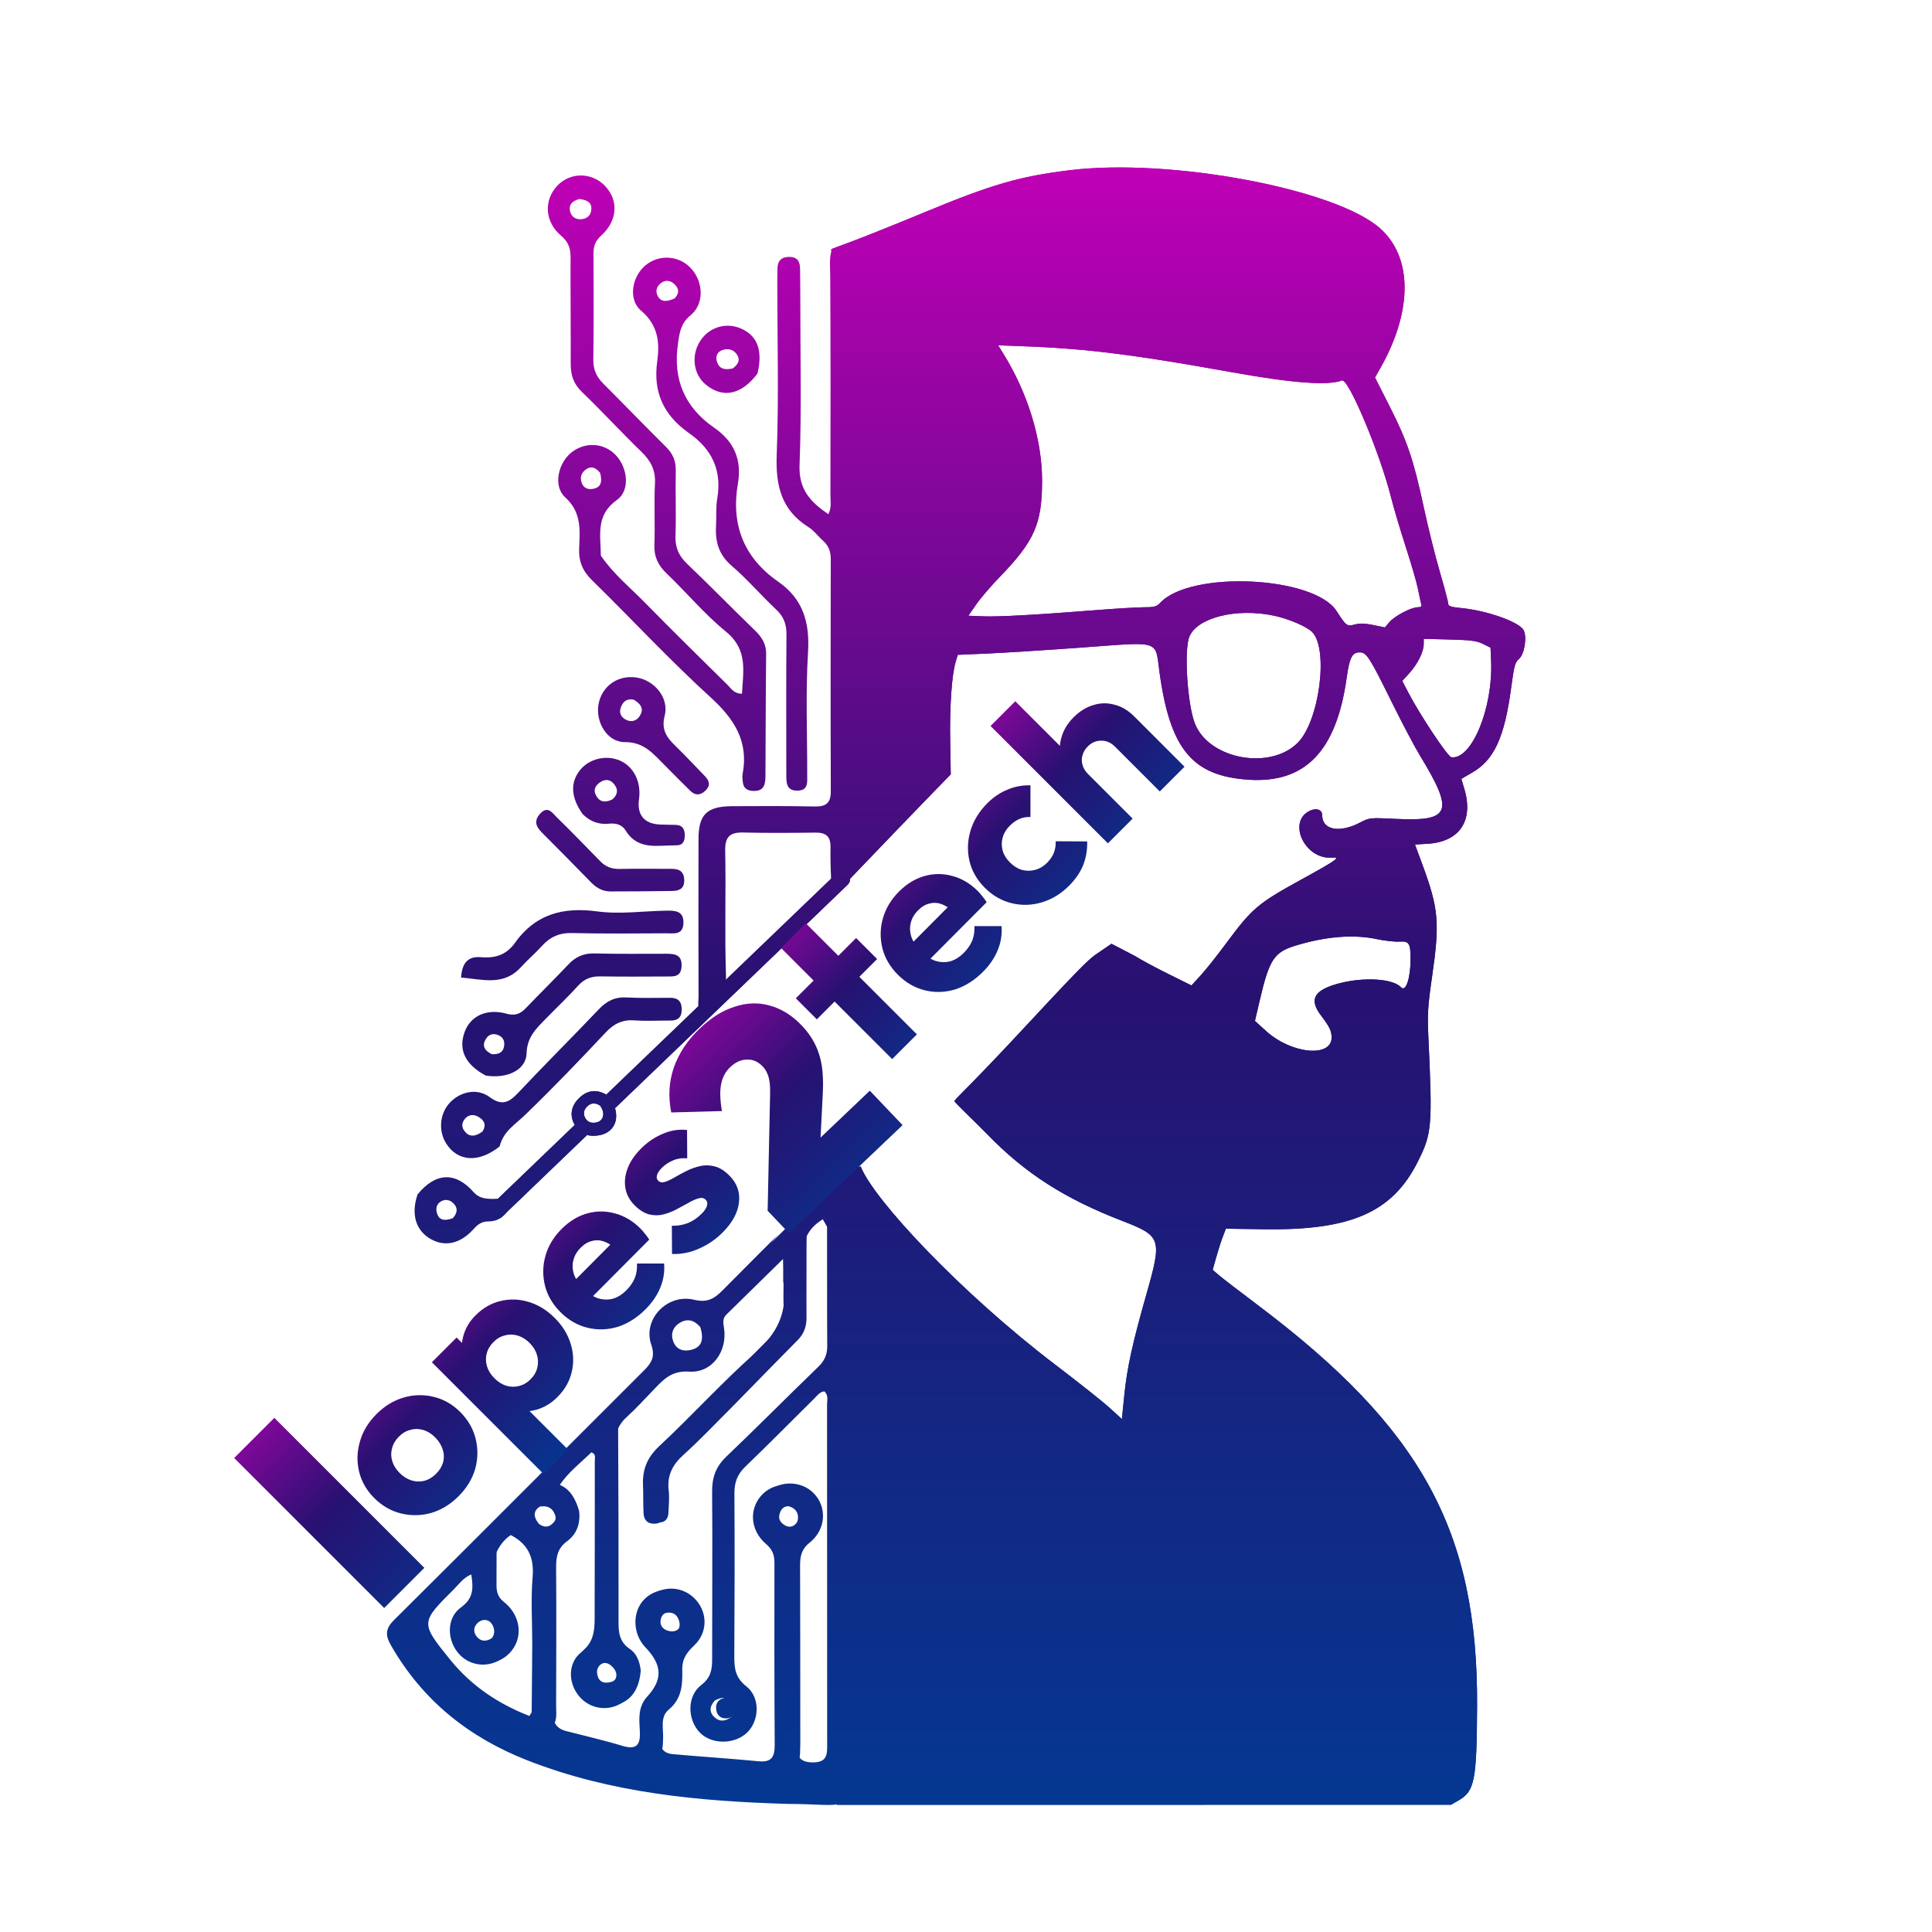 <svg width="1200" height="1200" viewBox="0 0 1200 1200" fill="none" xmlns="http://www.w3.org/2000/svg">
<path d="M451.031 1054.4C446.314 1055.04 444.129 1057.78 444.939 1062.43C445.417 1065.18 447.35 1067.08 450.242 1067.31C453.54 1067.56 455.959 1065.76 456.895 1062.75C458.16 1058.68 456.439 1055.86 451.031 1054.4Z" fill="url(#paint0_linear_507_549)"/>
<path d="M489.119 1120.44C433.416 1118.76 379.316 1113.66 327.653 1093.42C291.23 1079.16 262.503 1056.24 242.897 1022.07C239.229 1015.67 239.266 1011.66 244.791 1006.18C296.691 954.666 348.251 902.814 400.03 851.182C404.773 846.453 407.066 842.531 404.502 835.154C399.049 819.463 414.436 803.271 431.14 807.311C439.198 809.26 443.562 806.737 448.76 801.502C527.768 721.928 434.621 816.651 513.805 737.252C521.074 729.963 525.7 736.561 526.525 742.167C528.709 757.008 526.525 785.857 526.525 801.503C526.525 810.978 526.525 826.922 526.525 835.154C526.525 849.353 526.525 872.486 526.525 898.469C526.525 949.301 526.525 922.328 526.525 947.933C526.525 965.53 526.525 972.092 526.525 997.944C526.525 1007.27 526.525 1016.21 526.525 1026.23C526.525 1036.24 526.525 1039.53 526.525 1046.59C526.525 1053.66 526.525 1059.8 526.525 1067.17C526.525 1074.54 526.525 1080.64 526.525 1089.56C526.525 1093.97 526.525 1097.69 526.525 1100.97C526.525 1126.63 525.505 1120.46 489.119 1120.44ZM486.459 795.574C486.459 791.506 486.459 787.438 486.459 781.891C473.694 794.415 462.38 805.501 451.086 816.607C448.686 818.968 449.196 821.707 449.682 824.752C451.968 839.098 442.451 852.877 428.102 851.936C417.187 851.22 412.221 856.699 406.238 862.923C400.608 868.781 395.124 874.812 389.134 880.283C383.625 885.315 381.851 891.106 381.921 898.469C382.255 933.894 382.273 969.324 382.104 1004.75C382.062 1013.41 382.636 1020.55 390.353 1027.06C399.228 1034.56 397.633 1047.82 389.041 1055.58C380.868 1062.96 368.556 1062.65 360.886 1054.87C352.849 1046.71 352.113 1033.26 361.033 1026.23C368.352 1020.46 369.316 1013.6 369.337 1005.72C369.425 972.889 369.456 940.061 369.434 907.233C369.433 905.52 370.383 903.257 367.357 902.055C360.604 908.597 352.914 914.455 347.423 922.679C348.643 924.167 349.413 925.178 350.257 926.124C361.923 939.205 361.374 949.18 347.717 960.703C343.801 964.008 343.746 967.976 343.725 972.092C343.566 1002.64 343.658 1033.2 343.406 1063.75C343.355 1069.94 345.705 1073.64 351.585 1075.18C363.196 1078.2 374.927 1080.84 386.397 1084.33C395.613 1087.13 397.882 1083.64 397.4 1075.04C396.989 1067.72 396.161 1060.18 401.973 1053.83C411.814 1043.07 411.3 1034.07 400.866 1023.19C392.832 1014.8 392.572 1000.94 400.305 993.235C408.389 985.186 422.189 985.596 430.06 994.12C437.738 1002.44 437.48 1016.5 428.251 1023.68C422.498 1028.15 421.18 1032.98 421.349 1039.53C421.495 1045.21 423.318 1051.86 417.891 1056.01C409.32 1062.56 409.694 1071.39 409.888 1080.64C410.009 1086.44 412.784 1089.1 417.962 1089.56C435.745 1091.11 453.565 1092.27 471.333 1093.97C479.512 1094.75 481.23 1090.87 481.184 1083.69C480.942 1045.99 480.951 1008.29 481.02 970.586C481.029 965.704 479.694 962.328 475.735 958.938C465.606 950.265 465.097 936.428 473.813 927.905C481.71 920.184 494.818 920.367 502.896 928.311C511.05 936.331 510.464 950.23 500.724 958.565C496.161 962.47 494.929 966.617 494.94 972.092C495.019 1009.15 495.084 1046.2 494.841 1083.25C494.793 1090.71 496.442 1094.68 505.039 1094.65C514.042 1094.63 513.769 1089.33 513.765 1083.1C513.71 1012.9 513.752 942.693 513.697 872.486C513.694 869.73 514.734 866.599 511.98 864.192C509.124 864.539 507.609 866.796 505.809 868.579C491.493 882.76 477.334 897.105 462.823 911.084C457.979 915.751 456.122 920.806 456.162 927.467C456.361 961.268 456.286 995.072 456.087 1028.87C456.043 1036.24 456.758 1042.12 463.556 1047.41C472.334 1054.26 471.734 1068.74 464.03 1076.15C456.262 1083.62 442.05 1083.65 434.76 1076.21C426.833 1068.13 426.589 1053.46 435.57 1046.59C441.483 1042.08 442.328 1037.01 442.323 1030.64C442.296 995.884 442.591 961.128 442.314 926.375C442.245 917.626 444.643 910.92 451.076 904.786C470.359 886.398 489.104 867.448 508.266 848.931C512.085 845.241 513.838 841.381 513.805 836.105C513.653 811.729 513.771 787.352 513.702 762.975C513.697 760.917 514.604 758.313 511.51 757.008C502.905 762.238 498.345 769.143 499.145 780.051C500.046 792.335 499.018 804.748 499.417 817.085C499.635 823.816 497.407 828.725 492.646 833.407C471.328 854.375 450.834 876.214 428.913 896.52C417.61 906.99 410.353 917.679 413.005 933.502C413.372 935.688 412.927 938.043 412.656 940.296C412.226 943.886 410.67 946.365 406.515 946.418C401.971 946.477 399.919 943.939 399.712 939.866C399.414 934.03 399.629 928.169 399.385 922.328C398.982 912.709 401.994 905.226 409.412 898.293C429.586 879.437 448.212 858.89 468.819 840.548C482.373 828.484 489.668 815.482 486.459 795.574ZM330.592 1021.3C330.58 1007.32 329.671 993.271 330.825 979.392C331.84 967.181 327.817 958.937 317.237 953.453C303.206 962.966 301.346 986.741 313.755 997.944C321.994 1005.38 322.293 1019.51 314.387 1027.8C306.617 1035.95 293.427 1035.97 285.589 1027.84C277.435 1019.38 277.055 1004.97 286.272 998.426C294.328 992.706 294.006 986.157 292.707 977.908C287.71 979.993 285.154 983.88 282.019 986.999C261.076 1007.83 261.037 1007.92 279.752 1031.03C292.871 1047.22 309.573 1058.31 328.794 1065.81C329.661 1064.3 330.241 1063.76 330.247 1063.21C330.399 1049.89 330.49 1036.57 330.592 1021.3ZM435.001 824.318C431.436 820.164 427.162 818.617 422.249 821.619C417.874 824.292 416.415 828.589 418.203 833.298C420.099 838.291 424.495 839.611 429.316 838.414C436.158 836.714 437.202 831.734 435.001 824.318ZM292.94 1016.21C295.01 1020.12 297.88 1022.44 302.347 1020.04C305.769 1018.2 307.776 1015.19 306.639 1011.15C305.651 1007.64 302.82 1005.53 299.332 1005.87C294.245 1006.37 292.274 1009.91 292.94 1016.21ZM480.588 943.076C481.861 948.367 485.202 950.652 490.476 949.301C493.942 948.412 495.806 945.612 495.665 942.143C495.521 938.581 493.091 936.3 489.701 935.541C484.634 934.406 481.914 937.106 480.588 943.076ZM333.579 936.056C328.065 940.788 328.089 945.35 334.468 949.05C337.062 950.555 340.183 950.14 342.57 947.933C344.578 946.076 345.723 943.595 344.774 940.963C343.126 936.393 339.631 934.604 333.579 936.056ZM410.225 1002.75C407.435 1005.72 406.847 1009.09 409.151 1012.46C411.18 1015.43 414.295 1016.53 417.701 1015.11C421.061 1013.72 422.823 1010.86 421.916 1007.27C420.518 1001.76 416.626 1000.36 410.225 1002.75ZM444.046 1056.18C440.652 1059.84 440.229 1063.56 444.221 1066.98C446.994 1069.35 450.179 1069.08 453.117 1067.17C455.77 1065.45 457.271 1062.92 455.875 1059.8C453.761 1055.08 450.338 1052.84 444.046 1056.18ZM369.321 1036.62C367.823 1041.08 367.859 1045.15 373.15 1046.89C376.486 1047.98 379.533 1046.97 381.666 1043.91C383.688 1041.02 382.938 1038.2 380.932 1035.89C377.643 1032.1 373.893 1031.53 369.321 1036.62Z" fill="url(#paint1_linear_507_549)"/>
<path d="M516.598 553.216C516.078 543.804 515.665 535.041 515.855 526.29C516.003 519.509 513.004 517.065 506.484 517.152C491.549 517.351 476.603 517.443 461.672 517.098C453.497 516.91 450.245 519.579 450.431 528.344C450.974 553.988 450.033 579.672 450.907 605.297C451.316 617.294 445.378 623.698 436.699 629.427C432.547 626.683 433.898 622.756 433.887 619.447C433.781 586.647 433.781 553.847 433.861 521.047C433.898 505.918 439.018 500.857 454.562 500.742C471.772 500.616 488.989 500.584 506.194 500.93C513.232 501.072 516.061 498.596 516.034 491.374C515.854 443.312 515.911 395.248 515.996 347.186C516.004 342.643 514.699 338.999 511.305 335.97C508.157 333.161 505.571 329.542 502.07 327.34C485.212 316.738 481.702 301.503 482.43 282.439C483.793 246.769 482.794 211.009 482.784 175.286C482.783 172.688 482.853 170.091 482.85 167.493C482.845 162.492 484.77 159.552 490.316 159.575C495.648 159.598 496.891 162.797 496.95 167.159C497.037 173.653 497.094 180.148 497.091 186.643C497.077 220.742 497.911 254.874 496.615 288.924C496.036 304.143 503.544 311.893 514.508 319.379C516.646 315.185 515.794 311.257 515.798 307.491C515.849 262.026 515.959 216.56 515.656 171.096C515.598 162.51 514.51 154.543 519.425 154.543C521.61 154.543 521.61 154.543 523.794 154.542C525.433 154.542 527.726 155.635 527.726 158.912C527.726 162.189 527.726 160.004 527.726 161.096C527.726 164.373 527.726 172.565 527.726 167.159C527.726 174.203 527.084 208.609 527.726 182.941C527.633 176.387 527.726 194.4 527.249 198.779C526.728 228.269 527.249 206.303 527.249 219.532C525.98 239.661 527.726 231 527.726 240.83C527.726 250.66 527.726 261.583 527.726 271.959C527.726 298.719 527.249 288.924 527.726 300.357C526.163 304.74 531.033 374.067 527.726 377.36C527.726 470.2 527.359 504.153 527.359 542.5C527.359 546.584 522.872 555.566 516.598 553.216Z" fill="url(#paint2_linear_507_549)"/>
<path d="M373.208 345.128C381.003 356.525 391.176 364.731 400.244 373.973C417.294 391.352 434.658 408.424 451.992 425.522C454.181 427.682 455.873 430.854 460.861 430.89C461.564 416.918 464.712 403.567 450.901 392.325C437.627 381.518 426.51 368.096 414.067 356.217C408.742 351.133 406.156 345.755 406.452 338.277C406.953 325.634 406.158 312.935 406.813 300.306C407.241 292.041 404.248 286.273 398.483 280.702C385.883 268.525 374.054 255.549 361.413 243.417C356.203 238.416 354.456 232.925 354.477 226.104C354.543 204.028 354.296 181.951 354.392 159.876C354.416 154.359 353.107 150.309 348.544 146.442C338.286 137.749 337.633 124.467 346.101 115.405C354.068 106.88 367.426 106.863 375.675 115.368C384.338 124.302 383.678 136.977 373.466 146.282C369.974 149.464 368.603 152.668 368.626 157.212C368.742 179.288 368.802 201.367 368.524 223.44C368.448 229.456 370.428 233.996 374.574 238.139C387.663 251.219 400.496 264.555 413.648 277.569C417.863 281.74 419.851 286.221 419.728 292.214C419.449 305.826 420.019 319.461 419.565 333.063C419.327 340.187 421.691 345.316 426.758 350.165C441.063 363.856 454.93 378.002 469.128 391.807C473.291 395.855 475.931 400.128 475.863 406.217C475.583 431.213 475.579 456.212 475.442 481.209C475.414 486.29 475.21 491.406 468.094 491.281C464.51 491.219 461.743 489.857 461.386 485.767C461.246 484.153 460.932 482.466 461.228 480.914C465.116 460.523 456.129 446.566 441.294 433.068C415.868 409.934 392.459 384.596 367.852 360.542C362.026 354.847 359.397 348.964 359.71 340.834C360.148 329.481 361.479 318.372 351.013 308.859C343.368 301.909 346.719 287.565 354.877 281.07C363.348 274.325 374.912 274.935 382.304 282.516C389.768 290.173 391.705 304.471 383.147 310.555C369.892 319.98 373.065 332.174 373.208 345.128ZM372.751 293.725C369.962 290.198 366.739 289.024 363.041 292.291C360.63 294.421 360.309 297.328 361.407 300.165C362.62 303.296 365.407 304.202 368.45 303.623C373.306 302.699 374.19 299.277 372.751 293.725ZM359.84 123.58C355.609 124.803 352.718 127.132 354.306 131.955C355.314 135.013 357.956 136.46 361.224 136.136C364.458 135.815 366.728 134.023 367.212 130.746C367.869 126.296 365.325 124.212 359.84 123.58Z" fill="url(#paint3_linear_507_549)"/>
<path d="M427.338 268.574C411.786 257.363 405.64 243.187 408.208 224.533C409.797 212.986 408.951 202.104 398.232 193.009C389.811 185.865 392.611 171.404 401.234 164.539C409.789 157.727 422.106 158.751 429.391 166.881C436.982 175.352 437.472 188.797 428.93 195.825C422.88 200.803 422.158 206.196 421.128 213.215C417.816 235.771 425.289 253.012 443.756 265.795C455.911 274.208 460.864 285.597 458.351 300.139C453.911 325.83 461.879 346.342 483.47 361.373C498.802 372.046 503.025 386.671 501.882 405.121C500.317 430.363 501.454 455.771 501.365 481.108C501.35 485.537 502.305 490.962 495.376 491.084C488.201 491.211 488.385 485.905 488.387 480.849C488.399 451.939 488.235 423.027 488.49 394.119C488.546 387.79 486.842 383.058 482.17 378.672C472.701 369.785 464.212 359.805 454.381 351.367C446.263 344.399 444.142 336.15 444.747 326.3C445.086 320.793 444.554 315.166 445.476 309.775C448.481 292.213 442.365 278.871 427.338 268.574ZM418.951 185.388C422.031 182.274 421.912 179.161 418.704 176.304C416.323 174.183 413.549 173.752 410.805 175.64C408.141 177.473 407.017 180.237 408.226 183.179C410.108 187.756 413.894 187.608 418.951 185.388Z" fill="url(#paint4_linear_507_549)"/>
<path d="M397.978 1037.52C397.031 1050.14 391.222 1057.4 381.33 1059.18C371.763 1060.9 363.089 1056.54 358.739 1047.84C354.492 1039.33 356.292 1029.99 364.996 1022.61C369.758 1018.58 370.028 1014.02 370.02 1008.78C369.959 971.147 370.178 933.512 369.735 895.885C369.624 886.427 373.576 880.783 381.216 876.576C385.494 879.842 383.912 884.069 383.931 887.679C384.139 927.581 384.261 967.484 384.185 1007.39C384.172 1014.17 384.801 1019.92 391.191 1024.19C395.239 1026.9 397.291 1031.67 397.978 1037.52ZM380.532 1044.42C384.494 1041.9 385.696 1038.61 382.64 1034.75C380.709 1032.3 377.894 1031.32 374.85 1032.74C371.938 1034.11 370.346 1036.59 370.93 1039.79C371.779 1044.46 374.721 1046.25 380.532 1044.42Z" fill="url(#paint5_linear_507_549)"/>
<path d="M482.743 1015.73C482.757 999.831 482.672 984.903 482.844 969.979C482.9 965.145 481.633 961.657 477.739 958.213C468.113 949.698 467.856 935.504 476.435 927.09C484.289 919.389 497.644 919.57 505.41 927.483C513.853 936.086 513.116 950.012 502.801 958.248C497.666 962.348 496.927 966.912 496.948 972.629C497.071 1007.67 497.051 1042.72 497.077 1077.76C497.078 1080.36 497.13 1082.95 497.036 1085.55C496.849 1090.73 497.565 1096.42 489.444 1096.19C481.851 1095.98 482.768 1090.62 482.759 1085.82C482.716 1062.78 482.742 1039.74 482.743 1015.73ZM492.644 935.991C488.063 934.596 485.114 936.34 484.075 940.876C483.44 943.649 484.871 945.771 487.286 947.253C489.83 948.814 492.269 948.575 494.255 946.517C497.491 943.165 497.384 939.756 492.644 935.991Z" fill="url(#paint6_linear_507_549)"/>
<path d="M310.343 712.054C297.333 722.487 284.316 721.544 277.169 710.292C272.177 702.432 273.074 691.761 279.294 685.018C285.706 678.065 296.213 675.596 304.046 681.37C311.91 687.167 316.257 684.687 321.92 678.67C338.376 661.187 355.419 644.258 371.965 626.858C376.785 621.789 381.909 619.153 389.04 619.538C398.103 620.028 407.208 619.763 416.295 619.756C421.083 619.752 423.359 621.912 423.429 626.827C423.5 631.828 421.139 633.913 416.38 633.896C408.916 633.869 401.423 634.286 393.995 633.765C386.539 633.241 381.291 635.852 376.164 641.318C359.739 658.83 343.092 676.167 325.812 692.825C319.903 698.52 312.649 702.653 310.343 712.054ZM299.599 702.885C302.449 698.637 300.661 695.552 296.805 693.506C294.147 692.096 291.187 692.214 288.955 694.723C287.103 696.805 286.471 699.358 287.995 701.765C290.7 706.036 294.398 706.577 299.599 702.885Z" fill="url(#paint7_linear_507_549)"/>
<path d="M455.521 873.077C444.914 883.621 435.131 894.051 424.551 903.597C417.707 909.773 414.234 916.432 415.338 925.693C415.871 930.159 415.354 934.759 415.204 939.294C415.083 942.976 413.556 945.525 409.445 945.671C405.513 945.811 401.584 944.787 401.608 940.358C401.69 924.772 397.043 909.234 412.477 895.772C436.121 875.148 457.234 851.633 479.629 829.556C484.584 824.671 487.151 819.562 486.78 812.431C486.258 802.406 487.177 792.294 486.46 782.293C485.764 772.586 490.744 767.478 498.044 763.429C501.787 765.666 500.948 768.873 500.959 771.624C501.017 787.188 500.829 802.753 500.942 818.316C500.982 823.82 499.432 828.355 495.503 832.317C482.262 845.666 469.161 859.154 455.521 873.077Z" fill="url(#paint8_linear_507_549)"/>
<path d="M301.66 668.041C288.76 661.112 284.542 651.811 288.689 640.722C292.318 631.022 302.377 626.25 314.476 629.592C319.723 631.042 323.027 629.92 326.487 626.305C335.224 617.174 344.268 608.334 352.929 599.133C357.45 594.329 362.453 592.022 369.2 592.199C384.101 592.59 399.017 592.396 413.927 592.395C419.255 592.394 423.666 593.037 423.338 600.179C423.017 607.171 418.101 606.49 413.632 606.515C400.019 606.589 386.403 606.656 372.793 606.448C367.232 606.363 362.933 607.972 359.101 612.214C352.807 619.182 345.939 625.63 339.384 632.366C333.373 638.543 327.335 643.91 327.065 654.285C326.798 664.557 314.946 670.221 301.66 668.041ZM305.423 654.76C309.923 655.093 313.036 653.532 313.207 648.577C313.304 645.745 311.776 643.732 309.061 642.766C306.33 641.794 303.801 642.436 302.202 644.712C299.63 648.373 299.657 651.87 305.423 654.76Z" fill="url(#paint9_linear_507_549)"/>
<path d="M359.724 938.643C360.593 946.764 357.994 953.052 352.202 957.311C346.477 961.521 345.369 966.766 345.416 973.338C345.619 1002.19 345.491 1031.05 345.416 1059.9C345.406 1063.72 346.095 1067.68 343.921 1071.47C335.426 1072.54 332.328 1068.78 332.389 1060.49C332.606 1030.99 332.357 1001.48 332.5 971.98C332.528 966.174 331.653 961.583 326.558 957.631C319.595 952.229 316.924 944.622 320.161 935.952C323.159 927.923 333.867 920.49 341.163 920.87C350.461 921.355 356.479 926.929 359.724 938.643ZM334.731 946.522C338.708 949.403 342.026 948.374 344.636 944.617C346.658 941.707 345.563 939.016 343.274 936.837C340.987 934.662 338.186 933.771 335.359 935.678C331.424 938.332 330.922 941.753 334.731 946.522Z" fill="url(#paint10_linear_507_549)"/>
<path d="M423.75 1036.54C424.019 1046.59 423.488 1055.15 415.339 1061.9C409.732 1066.54 412.245 1074.03 411.846 1080.37C411.584 1084.53 412.386 1089.34 405.975 1089.41C399.758 1089.47 398.68 1085.47 398.735 1080.33C398.857 1068.8 397.122 1057.3 407.937 1048.24C413.737 1043.38 410.958 1030.12 404.684 1023.98C393.907 1013.44 394.051 997.655 404.99 990.394C414.27 984.235 425.929 985.959 432.929 994.524C439.554 1002.63 439.238 1014.3 431.349 1021.82C427.151 1025.83 423.798 1029.7 423.75 1036.54ZM417.383 1001.08C413.11 1000.87 410.415 1003.07 410.237 1007.13C410.1 1010.26 412.449 1012.41 415.605 1013.07C418.769 1013.74 421.575 1012.73 422.919 1009.77C424.863 1005.5 421.976 1003.26 417.383 1001.08Z" fill="url(#paint11_linear_507_549)"/>
<path d="M319.079 586.682C332.19 567.677 349.558 563.215 371.136 566.111C385.104 567.986 399.602 565.862 413.864 565.625C419.282 565.535 424.775 565.715 424.491 573.414C424.212 580.995 418.41 579.665 413.757 579.685C394.292 579.766 374.818 580.029 355.365 579.528C347.48 579.324 341.677 581.918 336.582 587.573C332.463 592.144 327.719 596.148 323.58 600.702C312.741 612.632 299.672 608.238 286.396 607.19C286.948 598.283 290.484 593.862 298.608 594.537C306.495 595.193 313.439 593.775 319.079 586.682Z" fill="url(#paint12_linear_507_549)"/>
<path d="M413.202 475.643C405.788 468.288 400.175 460.872 388.086 460.94C377.067 461.002 369.809 448.412 371.731 437.516C373.724 426.22 383.729 419.104 395.238 420.798C406.516 422.458 415.704 433.506 412.847 444.559C410.618 453.179 414.038 457.953 419.352 463.137C425.607 469.24 431.597 475.615 437.669 481.904C440.453 484.787 441.673 487.704 438.149 491.077C434.961 494.128 431.861 494.216 428.795 491.238C423.687 486.277 418.715 481.176 413.202 475.643ZM393.667 434.604C388.735 433.549 386.283 436.536 385.303 440.539C384.536 443.675 386.616 446.202 389.523 447.374C392.545 448.592 395.374 447.61 397.201 444.945C399.935 440.954 398.793 437.664 393.667 434.604Z" fill="url(#paint13_linear_507_549)"/>
<path d="M361.845 505.588C354.495 495.118 354.138 486.05 360.249 478.354C365.859 471.289 376.376 468.719 384.877 472.336C393.614 476.052 398.407 485.66 396.902 496.441C395.545 506.169 400.165 511.712 410.047 512.137C413.278 512.276 416.516 512.243 419.749 512.349C423.83 512.483 425.281 514.866 425.326 518.693C425.37 522.491 424.15 525.12 419.938 525.059C408.64 524.898 396.295 528.433 388.556 515.778C386.365 512.195 382.539 511.175 378.335 511.6C372.215 512.219 366.804 510.589 361.845 505.588ZM380.411 496.488C384.052 493.258 384.05 489.75 380.822 486.373C378.488 483.932 375.604 483.97 372.845 485.806C370.18 487.58 368.485 490.168 369.838 493.253C371.591 497.25 374.669 499.337 380.411 496.488Z" fill="url(#paint14_linear_507_549)"/>
<path d="M293.225 992.756C297.07 984.428 295.269 976.246 295.187 968.302C295.1 959.82 299.525 955.63 308.411 950.559C308.411 963.193 308.466 973.659 308.384 984.125C308.35 988.472 309.031 991.877 312.987 995C323.984 1003.68 325.144 1018.18 316.214 1027.06C307.9 1035.32 294.547 1035.09 286.722 1026.56C278.295 1017.37 280.259 1002.9 291.094 994.39C291.601 993.992 292.164 993.664 293.225 992.756ZM307.178 1016.46C309.966 1012.77 308.873 1009.66 305.356 1007.46C302.391 1005.61 299.057 1005.63 296.442 1008.26C294.104 1010.62 293.954 1013.72 295.898 1016.24C298.731 1019.91 302.416 1019.92 307.178 1016.46Z" fill="url(#paint15_linear_507_549)"/>
<path d="M372.323 534.408C376.092 538.546 380.108 539.819 384.991 539.714C395.676 539.483 406.371 539.713 417.061 539.648C422.113 539.618 425.013 541.485 424.992 546.997C424.971 552.504 421.192 553.334 417.15 553.407C404.52 553.635 391.886 553.639 379.254 553.692C374.419 553.712 370.553 551.552 367.239 548.179C357.021 537.781 346.849 527.338 336.52 517.052C332.715 513.261 331.574 509.621 335.545 505.324C340.311 500.167 343.165 505.056 345.839 507.652C354.668 516.222 363.171 525.128 372.323 534.408Z" fill="url(#paint16_linear_507_549)"/>
<path d="M259.348 741.882C270.516 728.185 282.85 727.681 294.033 740.324C297.033 743.715 300.245 744.406 304.248 744.634C308.962 744.904 313.915 743.428 319.12 746.469C315.287 752.765 311.706 758.676 303.35 758.639C299.452 758.622 296.901 760.319 294.295 763.242C285.959 772.595 276.334 774.638 267.458 769.559C258.3 764.317 255.147 754.285 259.348 741.882ZM281.238 756.648C284.344 753.24 284.585 749.802 280.902 746.756C278.793 745.011 276.173 744.83 273.761 746.3C271.27 747.817 270.629 750.303 271.255 752.965C272.398 757.819 275.76 758.631 281.238 756.648Z" fill="url(#paint17_linear_507_549)"/>
<path d="M470.481 232.041C460.481 245.273 449.022 247.54 438.506 239.007C430.08 232.169 428.984 219.199 436.069 210.144C441.92 202.665 451.858 200.248 460.548 204.189C470.485 208.696 473.898 217.703 470.481 232.041ZM455.175 228.823C458.256 226.451 460.228 223.702 457.501 219.912C455.374 216.957 452.273 216.346 448.947 217.355C445.646 218.356 444.415 220.986 445.17 224.119C446.25 228.608 449.461 230.169 455.175 228.823Z" fill="url(#paint18_linear_507_549)"/>
<path d="M356.967 698.738C358.895 702.174 361.539 704.143 364.659 704.981L311.878 755.684C309.921 757.564 306.809 757.501 304.928 755.544C303.048 753.586 303.11 750.474 305.068 748.594L356.967 698.738Z" fill="url(#paint19_linear_507_549)"/>
<path d="M356.967 698.738C358.895 702.174 361.539 704.143 364.659 704.981L311.878 755.684C309.921 757.564 306.809 757.501 304.928 755.544C303.048 753.586 303.11 750.474 305.068 748.594L356.967 698.738Z" fill="url(#paint20_linear_507_549)"/>
<path d="M519.703 542.417C521.661 540.537 524.772 540.599 526.653 542.557C528.533 544.514 528.471 547.626 526.513 549.507L382.008 688.316C381.296 685.908 380.053 683.399 378.237 680.901C377.682 680.53 377.132 680.195 376.588 679.891L519.703 542.417Z" fill="url(#paint21_linear_507_549)"/>
<path d="M519.703 542.417C521.661 540.537 524.772 540.599 526.653 542.557C528.533 544.514 528.471 547.626 526.513 549.507L382.008 688.316C381.296 685.908 380.053 683.399 378.237 680.901C377.682 680.53 377.132 680.195 376.588 679.891L519.703 542.417Z" fill="url(#paint22_linear_507_549)"/>
<path fill-rule="evenodd" clip-rule="evenodd" d="M359.22 682.526C364.577 676.941 370.925 676.007 378.237 680.901C386.354 692.065 383.055 703.437 371.804 705.201C365.54 706.183 360.163 704.55 356.896 698.614C353.65 692.716 354.823 687.11 359.22 682.526ZM372.752 686.747C369.58 684.628 366.826 685.032 364.502 687.45C362.594 689.436 362.085 691.864 363.493 694.418C364.91 696.989 367.243 697.696 369.961 697.271C374.842 696.507 376.274 691.582 372.752 686.747Z" fill="url(#paint23_linear_507_549)"/>
<path fill-rule="evenodd" clip-rule="evenodd" d="M359.22 682.526C364.577 676.941 370.925 676.007 378.237 680.901C386.354 692.065 383.055 703.437 371.804 705.201C365.54 706.183 360.163 704.55 356.896 698.614C353.65 692.716 354.823 687.11 359.22 682.526ZM372.752 686.747C369.58 684.628 366.826 685.032 364.502 687.45C362.594 689.436 362.085 691.864 363.493 694.418C364.91 696.989 367.243 697.696 369.961 697.271C374.842 696.507 376.274 691.582 372.752 686.747Z" fill="url(#paint24_linear_507_549)"/>
<path fill-rule="evenodd" clip-rule="evenodd" d="M664.711 105.683C633.342 109.5 616.108 114.486 574.182 131.872C557.477 138.798 537.633 146.768 530.085 149.581L516.359 154.692V536.421L518.545 544.922L525.671 548.222C547.821 525.115 571.475 500.528 578.24 493.587L590.533 480.963L590.178 459.721C589.819 438.458 591.179 419.093 593.599 411.019L594.888 406.721L613.15 405.931C623.195 405.501 649.487 403.83 671.58 402.225C721.819 398.572 717.331 397.128 720.223 417.859C726.852 465.377 740.608 481.952 775.342 484.284C810.701 486.658 830.055 466.599 836.443 420.965C838.192 408.469 839.858 405.202 844.475 405.202C848.79 405.202 850.507 407.866 864.759 436.73C870.943 449.252 878.721 463.966 882.044 469.424C903.303 504.351 901.072 510.279 867.28 508.635C850.827 507.837 850.59 507.861 844.735 510.922C831.99 517.582 821.242 515.516 821.242 506.408C821.242 503.099 818.063 501.703 814.188 503.305C799.077 509.562 810.106 534.125 827.376 532.678C833.087 532.2 830.261 534.226 808.73 546.046C781.177 561.172 777.729 564.096 761.383 586.196C755.919 593.579 748.889 602.424 745.755 605.85L740.055 612.077L725.641 604.941C717.711 601.016 708.357 595.974 704.852 593.732L690.359 586.196L681.859 592C677.008 595.333 675.207 596.332 638.359 636C600.15 677.13 592.859 682.739 592.859 684C592.859 684.735 606.757 697.873 613.022 704.339C636.628 728.711 661.114 744.44 697.074 758.332C721.362 767.715 721.9 769.35 712.08 803.814C703.357 834.427 700.034 849.619 698.306 866.787L696.834 881.407L689.242 874.487C685.067 870.679 670.085 858.775 655.949 848.032C596.882 803.129 542.358 744.776 534.594 724.5C523.859 726.5 511.359 736.5 504.859 746.5L519.864 772.405V1121L901.26 1120.96L905.821 1118.35C915.952 1112.56 917.22 1106.18 917.45 1059.7C917.992 950.998 883.073 887.233 780.94 810.411C770.019 802.194 759.313 793.955 757.154 792.099L753.222 788.727L755.339 781.167C756.502 777.012 758.345 771.26 759.43 768.391L761.404 763.171L785.19 763.515C839.074 764.292 864.816 752.993 880.567 721.647C889.451 703.959 889.795 699.846 887.133 642.828C886.535 630.034 886.9 624.366 889.46 606.789C894.346 573.249 893.584 564.359 883.47 536.98L878.877 524.547L886.565 524.102C906.646 522.939 915.492 509.663 909.448 489.752C908.491 486.601 907.705 483.94 907.696 483.839C907.69 483.74 910.51 482.066 913.967 480.117C928.048 472.171 934.475 458.256 938.701 426.567C940.441 413.533 941.057 411.312 943.527 409.193C946.891 406.308 948.584 395.579 946.338 391.383C943.632 386.328 923.769 379.264 907.857 377.697C901.129 377.034 899.508 376.493 899.508 374.905C899.508 373.82 897.184 365.002 894.343 355.308C891.503 345.61 886.996 327.519 884.328 315.098C877.977 285.54 874.092 274.055 863.132 252.413L854.056 234.492L857.453 228.474C877.552 192.872 877.391 159.601 857.029 141.686C829.239 117.23 727.023 98.096 664.711 105.683ZM764.816 231.15C727.72 224.484 705.07 220.977 682.157 218.362C671.129 217.1 652.624 215.713 641.036 215.28L619.965 214.487L623.162 219.641C638.497 244.336 647.268 273.144 647.253 298.774C647.241 325.394 642.462 336.194 620.821 358.494C615.525 363.953 609.005 371.572 606.338 375.426L601.484 382.43L610.611 382.815C619.929 383.207 643.838 381.886 682.035 378.866C693.808 377.937 706.727 377.177 710.74 377.177C716.918 377.177 718.44 376.75 720.65 374.397C739.666 354.163 816.266 357.804 830.223 379.605C836.099 388.785 836.676 389.215 841.395 387.915C844.502 387.057 847.735 387.141 852.956 388.217L860.202 389.711L862.944 386.453C866.141 382.657 876.535 377.177 880.54 377.177C882.621 377.177 883.165 376.669 882.729 375.133C882.409 374.009 881.538 369.937 880.794 366.084C880.049 362.231 876.625 350.408 873.183 339.811C869.738 329.214 865.578 315.188 863.937 308.642C857.11 281.418 837.489 234.779 833.506 236.306C824.825 239.639 802.899 237.992 764.816 231.15ZM815.196 392.767C811.996 389.302 800.647 384.4 791.182 382.394C768.057 377.497 743.721 383.53 738.763 395.391C735.267 403.755 737.552 438.398 742.358 449.892C751.482 471.72 788.996 478.467 806.048 461.347C819.4 447.94 825.3 403.707 815.196 392.767ZM925.791 402.282L921.117 399.95C917.289 398.037 913.545 397.543 900.384 397.209L884.322 396.802L884.296 400.126C884.26 404.9 880.575 412.344 875.432 418.032L870.985 422.953L874.714 430.133C881.891 443.955 899.206 469.998 901.431 470.321C914.05 472.142 927.43 439.74 926.147 410.454L925.791 402.282ZM868.919 584.844C866.147 585.009 860.034 584.327 855.333 583.332C840.668 580.229 823.697 581.571 804.693 587.34C791.317 591.403 788.357 595.944 782.394 621.544L779.463 634.12L786.514 640.502C802.142 654.639 827.083 657.045 827.083 644.418C827.083 640.341 825.821 637.719 820.474 630.691C812.929 620.776 816.084 615.012 831.296 610.911C846.954 606.687 865.136 607.775 870.229 613.237C873.174 616.399 876.156 607.494 876.126 595.615C876.105 585.726 875.261 584.471 868.919 584.844Z" fill="url(#paint25_linear_507_549)"/>
<path fill-rule="evenodd" clip-rule="evenodd" d="M664.711 105.683C633.342 109.5 616.108 114.486 574.182 131.872C557.477 138.798 537.633 146.768 530.085 149.581L516.359 154.692V536.421L518.545 544.922L525.671 548.222C547.821 525.115 571.475 500.528 578.24 493.587L590.533 480.963L590.178 459.721C589.819 438.458 591.179 419.093 593.599 411.019L594.888 406.721L613.15 405.931C623.195 405.501 649.487 403.83 671.58 402.225C721.819 398.572 717.331 397.128 720.223 417.859C726.852 465.377 740.608 481.952 775.342 484.284C810.701 486.658 830.055 466.599 836.443 420.965C838.192 408.469 839.858 405.202 844.475 405.202C848.79 405.202 850.507 407.866 864.759 436.73C870.943 449.252 878.721 463.966 882.044 469.424C903.303 504.351 901.072 510.279 867.28 508.635C850.827 507.837 850.59 507.861 844.735 510.922C831.99 517.582 821.242 515.516 821.242 506.408C821.242 503.099 818.063 501.703 814.188 503.305C799.077 509.562 810.106 534.125 827.376 532.678C833.087 532.2 830.261 534.226 808.73 546.046C781.177 561.172 777.729 564.096 761.383 586.196C755.919 593.579 748.889 602.424 745.755 605.85L740.055 612.077L725.641 604.941C717.711 601.016 708.357 595.974 704.852 593.732L690.359 586.196L681.859 592C677.008 595.333 675.207 596.332 638.359 636C600.15 677.13 592.859 682.739 592.859 684C592.859 684.735 606.757 697.873 613.022 704.339C636.628 728.711 661.114 744.44 697.074 758.332C721.362 767.715 721.9 769.35 712.08 803.814C703.357 834.427 700.034 849.619 698.306 866.787L696.834 881.407L689.242 874.487C685.067 870.679 670.085 858.775 655.949 848.032C596.882 803.129 542.358 744.776 534.594 724.5C523.859 726.5 511.359 736.5 504.859 746.5L519.864 772.405V1121L901.26 1120.96L905.821 1118.35C915.952 1112.56 917.22 1106.18 917.45 1059.7C917.992 950.998 883.073 887.233 780.94 810.411C770.019 802.194 759.313 793.955 757.154 792.099L753.222 788.727L755.339 781.167C756.502 777.012 758.345 771.26 759.43 768.391L761.404 763.171L785.19 763.515C839.074 764.292 864.816 752.993 880.567 721.647C889.451 703.959 889.795 699.846 887.133 642.828C886.535 630.034 886.9 624.366 889.46 606.789C894.346 573.249 893.584 564.359 883.47 536.98L878.877 524.547L886.565 524.102C906.646 522.939 915.492 509.663 909.448 489.752C908.491 486.601 907.705 483.94 907.696 483.839C907.69 483.74 910.51 482.066 913.967 480.117C928.048 472.171 934.475 458.256 938.701 426.567C940.441 413.533 941.057 411.312 943.527 409.193C946.891 406.308 948.584 395.579 946.338 391.383C943.632 386.328 923.769 379.264 907.857 377.697C901.129 377.034 899.508 376.493 899.508 374.905C899.508 373.82 897.184 365.002 894.343 355.308C891.503 345.61 886.996 327.519 884.328 315.098C877.977 285.54 874.092 274.055 863.132 252.413L854.056 234.492L857.453 228.474C877.552 192.872 877.391 159.601 857.029 141.686C829.239 117.23 727.023 98.096 664.711 105.683ZM764.816 231.15C727.72 224.484 705.07 220.977 682.157 218.362C671.129 217.1 652.624 215.713 641.036 215.28L619.965 214.487L623.162 219.641C638.497 244.336 647.268 273.144 647.253 298.774C647.241 325.394 642.462 336.194 620.821 358.494C615.525 363.953 609.005 371.572 606.338 375.426L601.484 382.43L610.611 382.815C619.929 383.207 643.838 381.886 682.035 378.866C693.808 377.937 706.727 377.177 710.74 377.177C716.918 377.177 718.44 376.75 720.65 374.397C739.666 354.163 816.266 357.804 830.223 379.605C836.099 388.785 836.676 389.215 841.395 387.915C844.502 387.057 847.735 387.141 852.956 388.217L860.202 389.711L862.944 386.453C866.141 382.657 876.535 377.177 880.54 377.177C882.621 377.177 883.165 376.669 882.729 375.133C882.409 374.009 881.538 369.937 880.794 366.084C880.049 362.231 876.625 350.408 873.183 339.811C869.738 329.214 865.578 315.188 863.937 308.642C857.11 281.418 837.489 234.779 833.506 236.306C824.825 239.639 802.899 237.992 764.816 231.15ZM815.196 392.767C811.996 389.302 800.647 384.4 791.182 382.394C768.057 377.497 743.721 383.53 738.763 395.391C735.267 403.755 737.552 438.398 742.358 449.892C751.482 471.72 788.996 478.467 806.048 461.347C819.4 447.94 825.3 403.707 815.196 392.767ZM925.791 402.282L921.117 399.95C917.289 398.037 913.545 397.543 900.384 397.209L884.322 396.802L884.296 400.126C884.26 404.9 880.575 412.344 875.432 418.032L870.985 422.953L874.714 430.133C881.891 443.955 899.206 469.998 901.431 470.321C914.05 472.142 927.43 439.74 926.147 410.454L925.791 402.282ZM868.919 584.844C866.147 585.009 860.034 584.327 855.333 583.332C840.668 580.229 823.697 581.571 804.693 587.34C791.317 591.403 788.357 595.944 782.394 621.544L779.463 634.12L786.514 640.502C802.142 654.639 827.083 657.045 827.083 644.418C827.083 640.341 825.821 637.719 820.474 630.691C812.929 620.776 816.084 615.012 831.296 610.911C846.954 606.687 865.136 607.775 870.229 613.237C873.174 616.399 876.156 607.494 876.126 595.615C876.105 585.726 875.261 584.471 868.919 584.844Z" fill="url(#paint26_linear_507_549)"/>
<path d="M238.62 998.774L145.451 905.605L170.398 880.659L263.566 973.827L238.62 998.774Z" fill="url(#paint27_linear_507_549)"/>
<path d="M284.79 929.378C279.769 934.399 274.113 937.846 267.821 939.72C261.528 941.461 255.27 941.561 249.044 940.021C242.819 938.482 237.296 935.302 232.477 930.483C227.657 925.663 224.511 920.174 223.038 914.015C221.566 907.857 221.733 901.665 223.54 895.44C225.281 889.147 228.695 883.458 233.782 878.37C238.869 873.283 244.526 869.835 250.751 868.028C256.977 866.221 263.202 866.087 269.427 867.626C275.586 869.099 281.075 872.245 285.894 877.065C290.714 881.885 293.894 887.407 295.433 893.632C296.973 899.858 296.872 906.117 295.132 912.409C293.325 918.634 289.877 924.291 284.79 929.378ZM270.833 915.421C273.042 913.212 274.515 910.802 275.251 908.192C275.92 905.514 275.82 902.87 274.95 900.259C274.08 897.515 272.507 895.005 270.231 892.729C267.955 890.453 265.511 888.947 262.901 888.21C260.223 887.407 257.579 887.374 254.968 888.11C252.358 888.712 249.948 890.118 247.739 892.327C245.597 894.469 244.191 896.879 243.522 899.557C242.785 902.167 242.819 904.811 243.622 907.489C244.425 910.166 245.965 912.643 248.241 914.919C250.45 917.128 252.927 918.668 255.671 919.538C258.349 920.341 261.026 920.408 263.704 919.739C266.315 919.002 268.691 917.563 270.833 915.421ZM346.157 867.81C342.877 871.09 339.229 873.466 335.213 874.939C331.196 876.412 327.213 876.914 323.264 876.445C319.248 875.91 315.666 874.337 312.52 871.726L291.936 851.142C289.326 847.996 287.719 844.381 287.117 840.298C286.514 836.215 286.916 832.131 288.321 828.048C289.727 823.965 292.07 820.283 295.35 817.003C299.969 812.384 305.157 809.405 310.914 808.067C316.737 806.661 322.561 806.862 328.385 808.669C334.275 810.409 339.664 813.723 344.551 818.609C349.437 823.496 352.751 828.885 354.491 834.775C356.298 840.599 356.499 846.423 355.094 852.247C353.755 858.003 350.776 863.191 346.157 867.81ZM337.622 915.504L268.24 846.122L283.602 830.759L296.153 843.31L305.491 857.669L319.649 867.208L352.784 900.343L337.622 915.504ZM329.489 856.765C331.698 854.556 333.104 852.146 333.706 849.536C334.376 846.858 334.309 844.18 333.506 841.503C332.702 838.825 331.196 836.382 328.987 834.173C326.711 831.897 324.234 830.357 321.557 829.554C318.879 828.751 316.235 828.717 313.625 829.454C311.014 830.056 308.638 831.428 306.496 833.57C304.353 835.713 302.948 838.122 302.278 840.8C301.609 843.344 301.676 845.954 302.479 848.632C303.282 851.309 304.822 853.786 307.098 856.062C309.307 858.271 311.717 859.811 314.327 860.681C317.005 861.484 319.683 861.551 322.36 860.882C325.038 860.212 327.414 858.84 329.489 856.765ZM400.953 813.215C395.665 818.503 389.875 822.151 383.582 824.159C377.29 826.034 371.031 826.201 364.806 824.661C358.58 823.122 353.024 819.909 348.138 815.022C343.251 810.136 340.038 804.647 338.499 798.555C336.959 792.33 337.059 786.138 338.8 779.979C340.54 773.821 343.887 768.265 348.841 763.311C353.66 758.492 358.949 755.279 364.705 753.672C370.462 752.066 376.219 752.066 381.976 753.672C387.8 755.212 393.088 758.358 397.84 763.111C398.711 763.981 399.581 764.985 400.451 766.123C401.321 767.127 402.258 768.399 403.263 769.938L361.291 812.11L350.749 801.567L386.193 765.922L383.984 776.967C381.106 774.223 378.361 772.348 375.75 771.344C373.073 770.273 370.462 770.072 367.918 770.742C365.375 771.277 362.965 772.683 360.689 774.959C358.279 777.369 356.74 780.046 356.07 782.992C355.401 785.803 355.568 788.715 356.572 791.727C357.643 794.673 359.618 797.584 362.496 800.463C365.375 803.341 368.354 805.316 371.433 806.387C374.512 807.324 377.558 807.425 380.57 806.688C383.582 805.818 386.394 804.078 389.004 801.467C391.414 799.057 393.188 796.48 394.326 793.735C395.397 790.924 395.832 787.945 395.631 784.799L412.5 784.799C412.902 790.02 412.099 795.041 410.09 799.86C408.082 804.68 405.036 809.132 400.953 813.215ZM448.733 765.636C445.855 768.514 442.641 770.991 439.094 773.066C435.613 775.074 431.998 776.614 428.249 777.685C424.501 778.622 420.886 779.024 417.405 778.89L417.305 761.318C420.652 761.452 423.932 760.917 427.145 759.712C430.291 758.44 433.17 756.499 435.78 753.888C437.588 752.081 438.692 750.441 439.094 748.968C439.562 747.428 439.328 746.19 438.391 745.253C437.186 744.048 435.68 743.747 433.872 744.349C432.065 744.818 430.023 745.721 427.747 747.06C425.405 748.332 422.928 749.671 420.317 751.076C417.707 752.482 414.962 753.553 412.084 754.29C409.205 755.026 406.26 755.026 403.248 754.29C400.168 753.486 397.156 751.612 394.211 748.667C391.065 745.521 389.157 742.006 388.487 738.124C387.751 734.174 388.186 730.057 389.793 725.773C391.399 721.489 394.177 717.372 398.127 713.423C402.277 709.273 406.829 706.194 411.782 704.185C416.736 702.043 421.723 701.274 426.743 701.876L426.844 719.448C423.497 719.18 420.485 719.648 417.807 720.853C415.196 721.991 412.987 723.464 411.18 725.271C409.44 727.012 408.402 728.585 408.067 729.991C407.666 731.329 407.933 732.467 408.871 733.404C409.875 734.409 411.247 734.643 412.987 734.107C414.728 733.572 416.736 732.635 419.012 731.296C421.288 729.957 423.765 728.618 426.442 727.28C429.12 725.941 431.931 724.937 434.876 724.267C437.822 723.598 440.834 723.665 443.913 724.468C446.926 725.204 449.971 727.112 453.051 730.191C457.803 734.944 459.778 740.534 458.975 746.96C458.238 753.319 454.824 759.544 448.733 765.636ZM554.135 657.824L485.154 588.843L500.517 573.48L569.498 642.461L554.135 657.824ZM507.344 633.123L494.291 620.07L531.744 582.617L544.797 595.671L507.344 633.123ZM610.53 603.638C605.242 608.926 599.451 612.575 593.159 614.583C586.867 616.457 580.608 616.624 574.382 615.085C568.157 613.545 562.601 610.332 557.715 605.446C552.828 600.559 549.615 595.07 548.075 588.978C546.536 582.753 546.636 576.561 548.376 570.403C550.117 564.244 553.464 558.688 558.417 553.735C563.237 548.915 568.525 545.702 574.282 544.096C580.039 542.489 585.796 542.489 591.552 544.096C597.376 545.635 602.664 548.781 607.417 553.534C608.287 554.404 609.158 555.408 610.028 556.546C610.898 557.55 611.835 558.822 612.839 560.362L570.868 602.534L560.325 591.991L595.77 556.345L593.561 567.39C590.682 564.646 587.938 562.772 585.327 561.768C582.649 560.697 580.039 560.496 577.495 561.165C574.951 561.701 572.542 563.106 570.266 565.382C567.856 567.792 566.316 570.47 565.647 573.415C564.977 576.226 565.145 579.138 566.149 582.151C567.22 585.096 569.195 588.008 572.073 590.886C574.951 593.765 577.93 595.739 581.009 596.81C584.089 597.748 587.134 597.848 590.147 597.112C593.159 596.241 595.97 594.501 598.581 591.89C600.991 589.48 602.765 586.903 603.903 584.159C604.974 581.347 605.409 578.369 605.208 575.222L622.077 575.222C622.478 580.444 621.675 585.464 619.667 590.284C617.659 595.103 614.613 599.555 610.53 603.638ZM664.033 550.135C659.012 555.155 653.356 558.603 647.064 560.477C640.771 562.351 634.513 562.519 628.287 560.979C622.062 559.44 616.539 556.26 611.72 551.44C606.833 546.554 603.654 541.031 602.181 534.873C600.708 528.581 600.909 522.288 602.783 515.996C604.658 509.704 608.139 504.014 613.226 498.926C617.041 495.111 621.192 492.299 625.677 490.492C630.162 488.551 634.948 487.647 640.035 487.781L640.035 507.461C637.625 507.327 635.349 507.729 633.207 508.666C631.132 509.536 629.124 510.942 627.183 512.883C624.974 515.092 623.501 517.569 622.765 520.313C622.028 522.924 622.028 525.602 622.765 528.346C623.501 530.957 625.007 533.4 627.283 535.676C629.559 537.952 632.036 539.492 634.713 540.295C637.458 541.031 640.202 541.031 642.947 540.295C645.692 539.559 648.135 538.119 650.277 535.977C652.285 533.969 653.724 531.861 654.594 529.652C655.465 527.309 655.833 524.932 655.699 522.522L675.279 522.623C675.413 527.844 674.576 532.764 672.769 537.383C670.894 541.935 667.982 546.186 664.033 550.135ZM720.372 491.587L692.559 463.774C690.015 461.23 687.17 459.992 684.024 460.059C680.878 459.992 678.1 461.163 675.69 463.573C674.016 465.246 672.912 467.087 672.376 469.095C671.774 471.037 671.774 473.045 672.376 475.12C672.912 477.128 674.016 478.969 675.69 480.642L666.854 483.655C663.038 479.839 660.495 475.689 659.223 471.204C657.951 466.719 657.984 462.268 659.323 457.85C660.595 453.365 663.105 449.248 666.854 445.499C670.669 441.684 674.82 439.14 679.305 437.868C683.723 436.529 688.107 436.496 692.458 437.768C696.809 438.906 700.826 441.316 704.507 444.997L735.735 476.224L720.372 491.587ZM688.141 523.818L615.244 450.921L630.606 435.559L703.503 508.456L688.141 523.818Z" fill="url(#paint28_linear_507_549)"/>
<path d="M476.795 752.027L478.326 679.494C478.397 676.609 478.288 674.145 477.998 672.101C477.713 669.887 477.207 668.05 476.479 666.589C475.838 665.045 474.938 663.665 473.78 662.448C470.884 659.406 467.609 657.968 463.955 658.132C460.306 658.127 456.829 659.697 453.527 662.841C450.572 665.654 448.702 669.173 447.919 673.398C447.054 677.535 447.214 683.099 448.4 690.088L416.931 690.969C414.963 681.244 415.489 671.963 418.507 663.125C421.613 654.204 427.033 646.062 434.769 638.698C441.809 631.996 449.049 627.506 456.49 625.228C463.934 622.78 471.196 622.577 478.276 624.618C485.442 626.577 492.046 630.729 498.086 637.074C501.478 640.637 504.185 644.439 506.208 648.478C508.23 652.517 509.647 657.05 510.456 662.078C511.184 667.019 511.385 672.626 511.061 678.899L508.823 723.278L476.795 752.027ZM490.075 765.977L476.795 752.027L491.363 723.994L540.252 677.453L560.606 698.834L490.075 765.977Z" fill="url(#paint29_linear_507_549)"/>
<defs>
<linearGradient id="paint0_linear_507_549" x1="593.859" y1="104" x2="593.859" y2="1121.11" gradientUnits="userSpaceOnUse">
<stop stop-color="#C000B6"/>
<stop offset="0.5" stop-color="#271171"/>
<stop offset="1" stop-color="#043892"/>
</linearGradient>
<linearGradient id="paint1_linear_507_549" x1="593.859" y1="104" x2="593.859" y2="1121.11" gradientUnits="userSpaceOnUse">
<stop stop-color="#C000B6"/>
<stop offset="0.5" stop-color="#271171"/>
<stop offset="1" stop-color="#043892"/>
</linearGradient>
<linearGradient id="paint2_linear_507_549" x1="593.859" y1="104" x2="593.859" y2="1121.11" gradientUnits="userSpaceOnUse">
<stop stop-color="#C000B6"/>
<stop offset="0.5" stop-color="#271171"/>
<stop offset="1" stop-color="#043892"/>
</linearGradient>
<linearGradient id="paint3_linear_507_549" x1="593.859" y1="104" x2="593.859" y2="1121.11" gradientUnits="userSpaceOnUse">
<stop stop-color="#C000B6"/>
<stop offset="0.5" stop-color="#271171"/>
<stop offset="1" stop-color="#043892"/>
</linearGradient>
<linearGradient id="paint4_linear_507_549" x1="593.859" y1="104" x2="593.859" y2="1121.11" gradientUnits="userSpaceOnUse">
<stop stop-color="#C000B6"/>
<stop offset="0.5" stop-color="#271171"/>
<stop offset="1" stop-color="#043892"/>
</linearGradient>
<linearGradient id="paint5_linear_507_549" x1="593.859" y1="104" x2="593.859" y2="1121.11" gradientUnits="userSpaceOnUse">
<stop stop-color="#C000B6"/>
<stop offset="0.5" stop-color="#271171"/>
<stop offset="1" stop-color="#043892"/>
</linearGradient>
<linearGradient id="paint6_linear_507_549" x1="593.859" y1="104" x2="593.859" y2="1121.11" gradientUnits="userSpaceOnUse">
<stop stop-color="#C000B6"/>
<stop offset="0.5" stop-color="#271171"/>
<stop offset="1" stop-color="#043892"/>
</linearGradient>
<linearGradient id="paint7_linear_507_549" x1="593.859" y1="104" x2="593.859" y2="1121.11" gradientUnits="userSpaceOnUse">
<stop stop-color="#C000B6"/>
<stop offset="0.5" stop-color="#271171"/>
<stop offset="1" stop-color="#043892"/>
</linearGradient>
<linearGradient id="paint8_linear_507_549" x1="593.859" y1="104" x2="593.859" y2="1121.11" gradientUnits="userSpaceOnUse">
<stop stop-color="#C000B6"/>
<stop offset="0.5" stop-color="#271171"/>
<stop offset="1" stop-color="#043892"/>
</linearGradient>
<linearGradient id="paint9_linear_507_549" x1="593.859" y1="104" x2="593.859" y2="1121.11" gradientUnits="userSpaceOnUse">
<stop stop-color="#C000B6"/>
<stop offset="0.5" stop-color="#271171"/>
<stop offset="1" stop-color="#043892"/>
</linearGradient>
<linearGradient id="paint10_linear_507_549" x1="593.859" y1="104" x2="593.859" y2="1121.11" gradientUnits="userSpaceOnUse">
<stop stop-color="#C000B6"/>
<stop offset="0.5" stop-color="#271171"/>
<stop offset="1" stop-color="#043892"/>
</linearGradient>
<linearGradient id="paint11_linear_507_549" x1="593.859" y1="104" x2="593.859" y2="1121.11" gradientUnits="userSpaceOnUse">
<stop stop-color="#C000B6"/>
<stop offset="0.5" stop-color="#271171"/>
<stop offset="1" stop-color="#043892"/>
</linearGradient>
<linearGradient id="paint12_linear_507_549" x1="593.859" y1="104" x2="593.859" y2="1121.11" gradientUnits="userSpaceOnUse">
<stop stop-color="#C000B6"/>
<stop offset="0.5" stop-color="#271171"/>
<stop offset="1" stop-color="#043892"/>
</linearGradient>
<linearGradient id="paint13_linear_507_549" x1="593.859" y1="104" x2="593.859" y2="1121.11" gradientUnits="userSpaceOnUse">
<stop stop-color="#C000B6"/>
<stop offset="0.5" stop-color="#271171"/>
<stop offset="1" stop-color="#043892"/>
</linearGradient>
<linearGradient id="paint14_linear_507_549" x1="593.859" y1="104" x2="593.859" y2="1121.11" gradientUnits="userSpaceOnUse">
<stop stop-color="#C000B6"/>
<stop offset="0.5" stop-color="#271171"/>
<stop offset="1" stop-color="#043892"/>
</linearGradient>
<linearGradient id="paint15_linear_507_549" x1="593.859" y1="104" x2="593.859" y2="1121.11" gradientUnits="userSpaceOnUse">
<stop stop-color="#C000B6"/>
<stop offset="0.5" stop-color="#271171"/>
<stop offset="1" stop-color="#043892"/>
</linearGradient>
<linearGradient id="paint16_linear_507_549" x1="593.859" y1="104" x2="593.859" y2="1121.11" gradientUnits="userSpaceOnUse">
<stop stop-color="#C000B6"/>
<stop offset="0.5" stop-color="#271171"/>
<stop offset="1" stop-color="#043892"/>
</linearGradient>
<linearGradient id="paint17_linear_507_549" x1="593.859" y1="104" x2="593.859" y2="1121.11" gradientUnits="userSpaceOnUse">
<stop stop-color="#C000B6"/>
<stop offset="0.5" stop-color="#271171"/>
<stop offset="1" stop-color="#043892"/>
</linearGradient>
<linearGradient id="paint18_linear_507_549" x1="593.859" y1="104" x2="593.859" y2="1121.11" gradientUnits="userSpaceOnUse">
<stop stop-color="#C000B6"/>
<stop offset="0.5" stop-color="#271171"/>
<stop offset="1" stop-color="#043892"/>
</linearGradient>
<linearGradient id="paint19_linear_507_549" x1="593.859" y1="104" x2="593.859" y2="1121.11" gradientUnits="userSpaceOnUse">
<stop stop-color="#C000B6"/>
<stop offset="0.5" stop-color="#271171"/>
<stop offset="1" stop-color="#043892"/>
</linearGradient>
<linearGradient id="paint20_linear_507_549" x1="593.859" y1="104" x2="593.859" y2="1121.11" gradientUnits="userSpaceOnUse">
<stop stop-color="#C000B6"/>
<stop offset="0.5" stop-color="#271171"/>
<stop offset="1" stop-color="#043892"/>
</linearGradient>
<linearGradient id="paint21_linear_507_549" x1="593.859" y1="104" x2="593.859" y2="1121.11" gradientUnits="userSpaceOnUse">
<stop stop-color="#C000B6"/>
<stop offset="0.5" stop-color="#271171"/>
<stop offset="1" stop-color="#043892"/>
</linearGradient>
<linearGradient id="paint22_linear_507_549" x1="593.859" y1="104" x2="593.859" y2="1121.11" gradientUnits="userSpaceOnUse">
<stop stop-color="#C000B6"/>
<stop offset="0.5" stop-color="#271171"/>
<stop offset="1" stop-color="#043892"/>
</linearGradient>
<linearGradient id="paint23_linear_507_549" x1="593.859" y1="104" x2="593.859" y2="1121.11" gradientUnits="userSpaceOnUse">
<stop stop-color="#C000B6"/>
<stop offset="0.5" stop-color="#271171"/>
<stop offset="1" stop-color="#043892"/>
</linearGradient>
<linearGradient id="paint24_linear_507_549" x1="593.859" y1="104" x2="593.859" y2="1121.11" gradientUnits="userSpaceOnUse">
<stop stop-color="#C000B6"/>
<stop offset="0.5" stop-color="#271171"/>
<stop offset="1" stop-color="#043892"/>
</linearGradient>
<linearGradient id="paint25_linear_507_549" x1="593.859" y1="104" x2="593.859" y2="1121.11" gradientUnits="userSpaceOnUse">
<stop stop-color="#C000B6"/>
<stop offset="0.5" stop-color="#271171"/>
<stop offset="1" stop-color="#043892"/>
</linearGradient>
<linearGradient id="paint26_linear_507_549" x1="593.859" y1="104" x2="593.859" y2="1121.11" gradientUnits="userSpaceOnUse">
<stop stop-color="#C000B6"/>
<stop offset="0.5" stop-color="#271171"/>
<stop offset="1" stop-color="#043892"/>
</linearGradient>
<linearGradient id="paint27_linear_507_549" x1="124.097" y1="858.738" x2="284.61" y2="1019.25" gradientUnits="userSpaceOnUse">
<stop stop-color="#C000B6"/>
<stop offset="0.5" stop-color="#271171"/>
<stop offset="1" stop-color="#043892"/>
</linearGradient>
<linearGradient id="paint28_linear_507_549" x1="397.25" y1="613.891" x2="523.822" y2="740.463" gradientUnits="userSpaceOnUse">
<stop stop-color="#C000B6"/>
<stop offset="0.5" stop-color="#271171"/>
<stop offset="1" stop-color="#043892"/>
</linearGradient>
<linearGradient id="paint29_linear_507_549" x1="401.746" y1="601.543" x2="558.261" y2="765.958" gradientUnits="userSpaceOnUse">
<stop stop-color="#C000B6"/>
<stop offset="0.5" stop-color="#271171"/>
<stop offset="1" stop-color="#043892"/>
</linearGradient>
</defs>
</svg>
